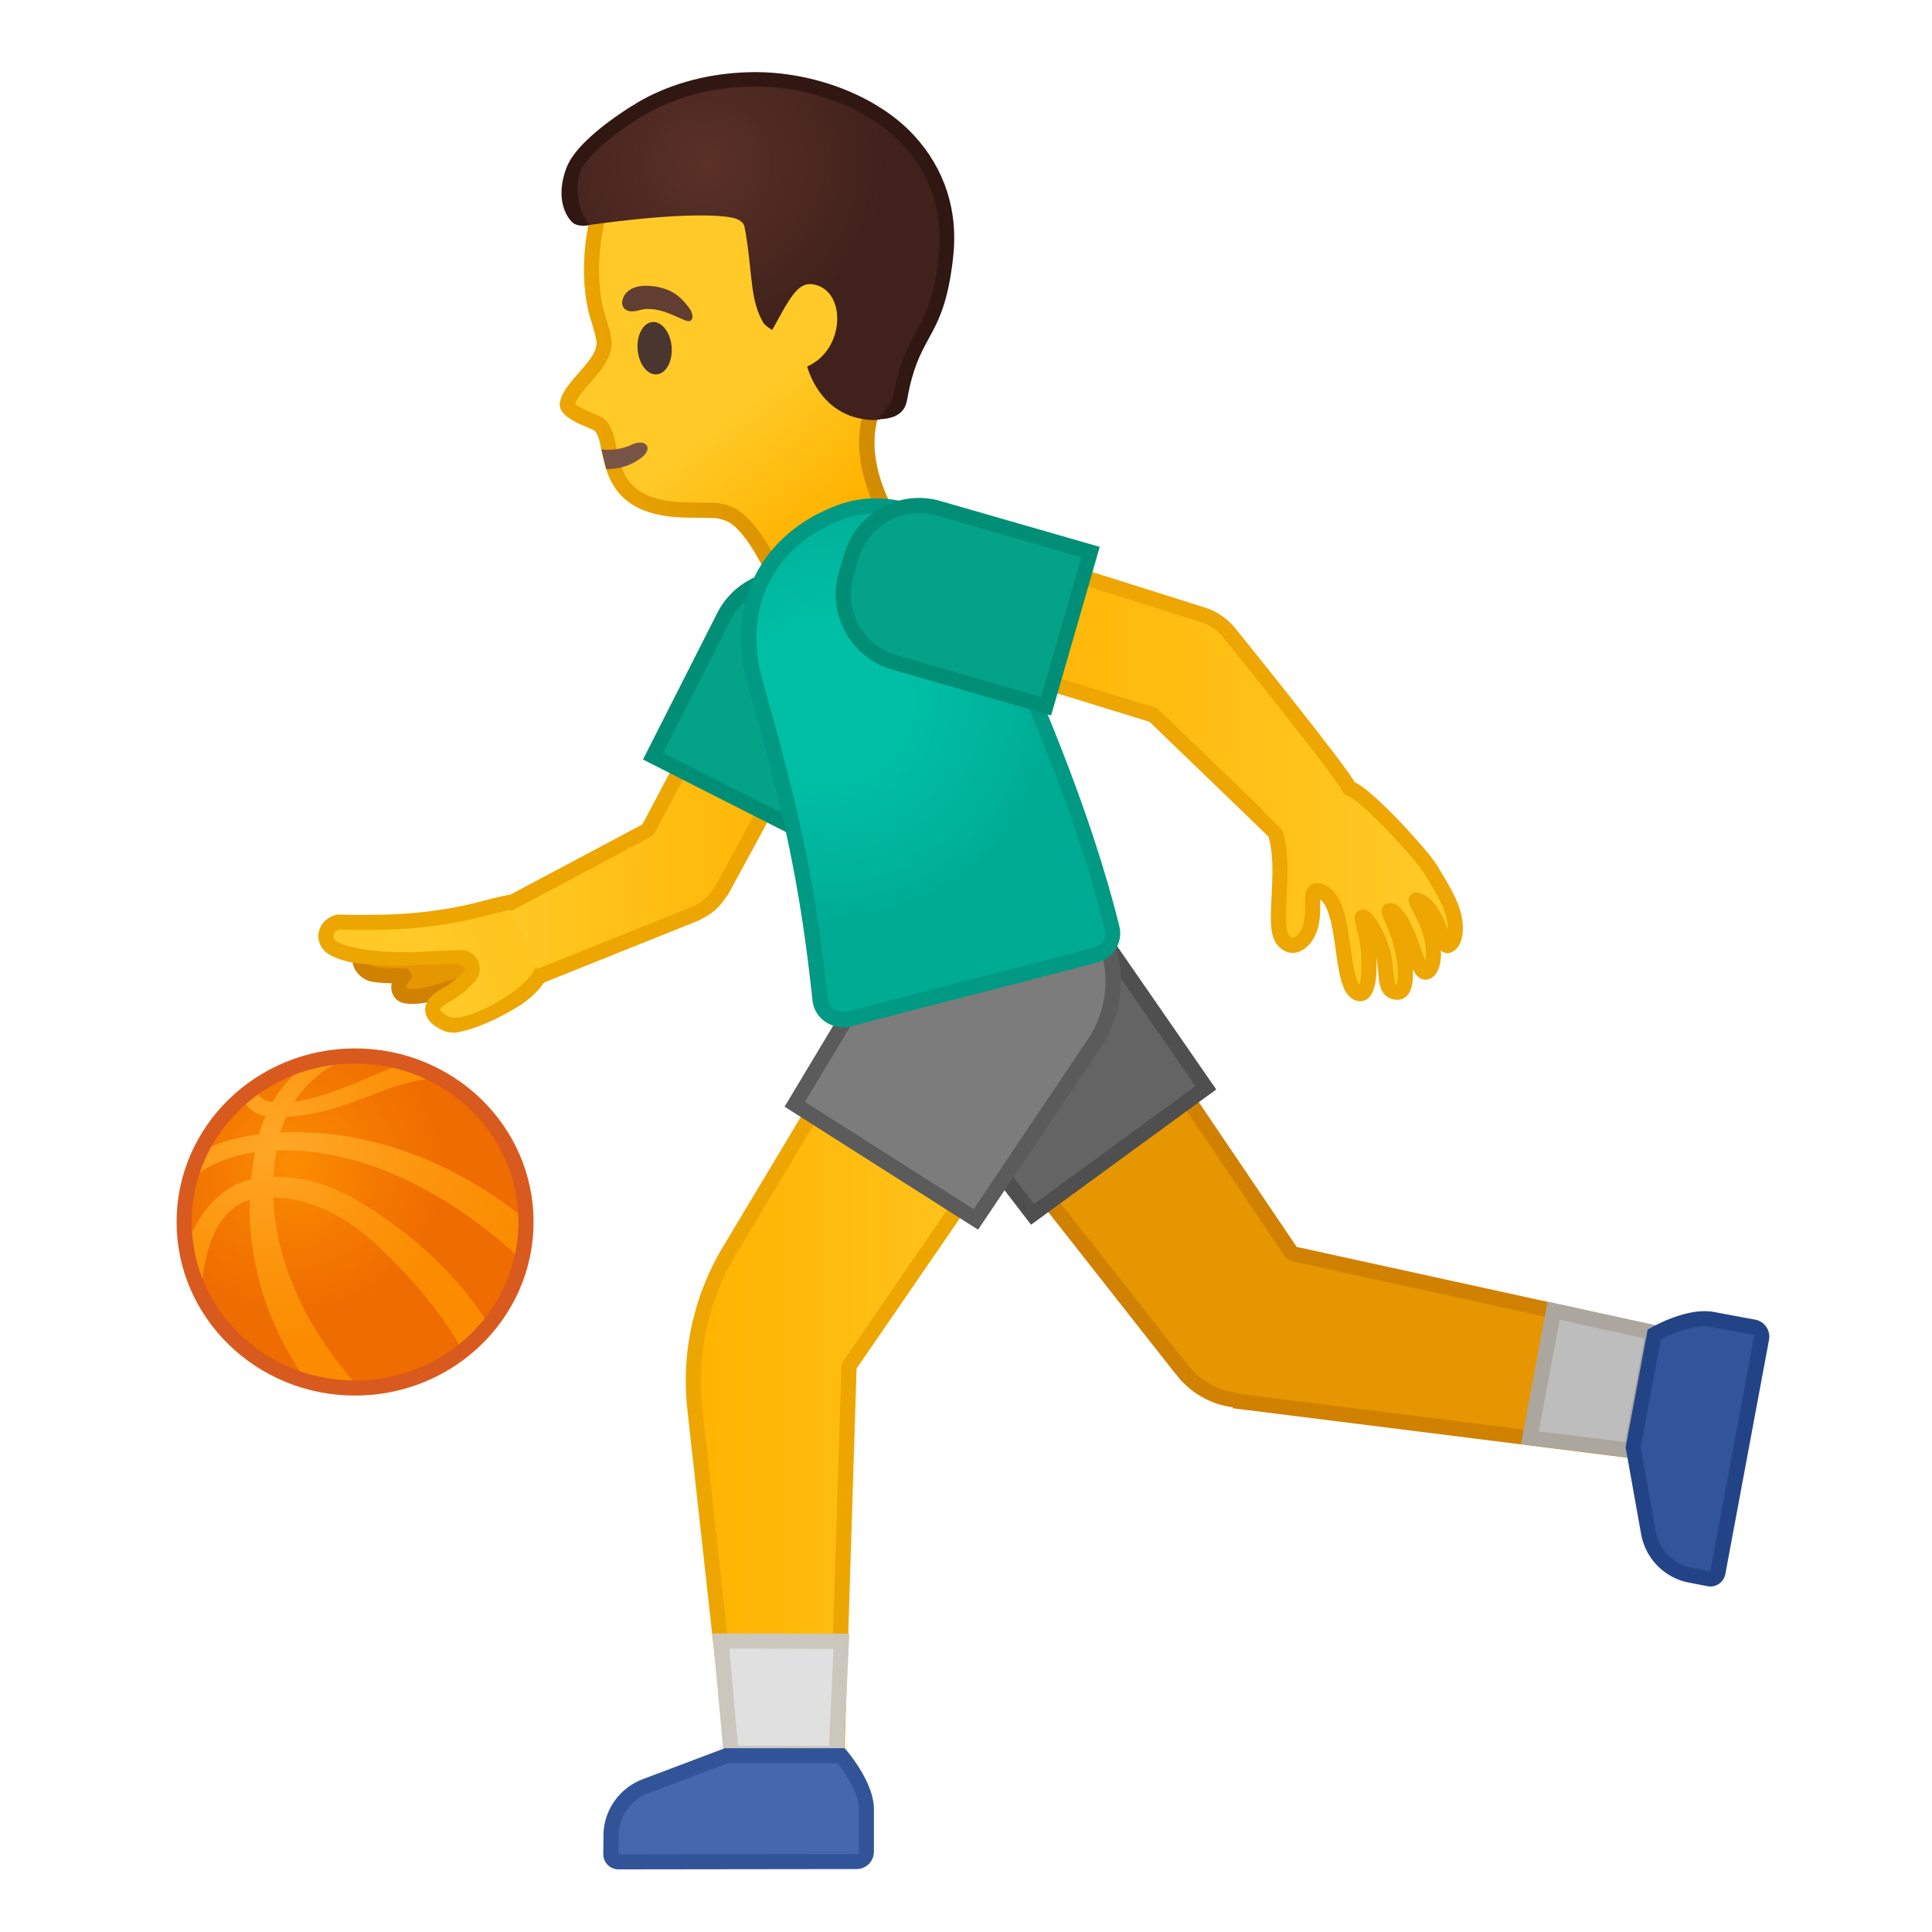 <svg viewBox="0 0 128 128" xmlns="http://www.w3.org/2000/svg" xmlns:xlink="http://www.w3.org/1999/xlink" width="512px" height="512px"><path d="M36.76 60.66s-11.86 1.61-12.59 2.27-.09 1.53.62 1.63c.72.11 1.98.1 1.98.1-.5.47-.45 1.2.08 1.31C29.38 66.5 37.13 62 37.13 62l-.37-1.34z" fill="#E59600" stroke="#D18100" stroke-linecap="round" stroke-linejoin="round" stroke-miterlimit="10"/><linearGradient id="a" x1="31.543" x2="54.636" y1="54.47" y2="54.47" gradientUnits="userSpaceOnUse"><stop stop-color="#FFCA28" offset="0"/><stop stop-color="#FFB300" offset="1"/></linearGradient><path d="M33.66 65.46c-.73 0-1.69-1.31-2.02-2.74-.17-.77-.17-1.68.38-1.94l10.76-5.71a.47.47 0 0 0 .12-.09l-.09.07c.05-.04.17-.15.2-.2l6.02-11.36 5.61 2.97-6.79 12.49c-.05.04-.09.08-.12.14-.33.61-.86 1.08-1.52 1.38-.04.02-.07.04-.1.06L33.97 65.4c-.13.04-.22.06-.31.06z" fill="url(#a)"/><path d="M49.23 44.16l4.72 2.5-6.51 11.96c-.06.06-.12.14-.16.22-.28.51-.72.91-1.28 1.16-.05.02-.1.05-.14.08l-12.09 4.84-.06.03c-.03.01-.04.01-.05.01-.35 0-1.22-.97-1.53-2.35-.19-.83-.05-1.3.14-1.4l10.74-5.71.09-.06c.03-.02.06-.04.08-.06.11-.09.2-.19.26-.31l5.79-10.91m-.42-1.35l-6.25 11.81c-.01 0-.01.01-.02.01L31.8 60.34c-1.84.88-.01 5.63 1.86 5.63.16 0 .32-.04.48-.11l12.27-4.92-.01-.02c.76-.34 1.37-.9 1.76-1.59l.03.02 7.12-13.09-6.5-3.45z" fill="#EDA600"/><defs><path id="b" d="M33.59 59.76l1.4-.77s-1.34-.3-2.16-.12c-.43.1-.84.25-1.31.42-.88.32-1.98.71-3.75.93-2.66.31-5.92.19-5.95.19-.05 0-.1 0-.14.01-.58.15-1.01.54-1.16 1.06-.14.48-.01.98.33 1.35 1.01 1.06 4.63 1.25 6.81 1.12.62-.04 1.71-.08 2.6-.12.16-.01.23.1.25.15s.06.17-.04.28c-.4.47-.92.89-1.54 1.25-.77.44-1.14.93-1.11 1.47.04.72.78 1.15 1.22 1.34.34.15.81.16 1.34.06 1.94-.35 4.76-2.05 5.73-3 .38-.38.91-1.41.91-1.41l-1.33.43-2.1-4.64z"/></defs><clipPath id="c"><use xlink:href="#b"/></clipPath><linearGradient id="d" x1="76.623" x2="56.508" y1="43.979" y2="57.312" gradientTransform="rotate(10.166 5.573 -98.972)" gradientUnits="userSpaceOnUse"><stop stop-color="#FFB300" offset="0"/><stop stop-color="#FFCA28" offset="1"/></linearGradient><path d="M36.33 60.83c-1.08-1.27-1.81-1.22-3.03-.95-1.17.26-2.46.72-5.09 1.03-2.64.31-5.81.18-5.81.18-.82.21-1.03 1.04-.57 1.53.73.77 3.74 1.07 6.18.93.6-.04 1.66-.08 2.51-.11.64-.02 1.01.72.59 1.21-.35.41-.87.88-1.61 1.31-1.7.97-.34 1.68.06 1.86 1.23.54 4.36-1.21 5.54-2.37 1.09-1.08 2.19-3.5 1.23-4.62z" clip-path="url(#c)" fill="url(#d)" stroke="#EDA600" stroke-linecap="round" stroke-linejoin="round" stroke-miterlimit="10"/><path d="M43.27 50.09l4.68-9.24c.8-1.58 2.4-2.56 4.17-2.56.74 0 1.45.17 2.11.51l1.07.54a4.668 4.668 0 0 1 2.05 6.28l-4.68 9.24-9.4-4.77z" fill="#04A287"/><path d="M52.13 38.79c.66 0 1.29.15 1.88.45l1.07.54a4.177 4.177 0 0 1 1.83 5.61l-4.46 8.8-8.51-4.31 4.46-8.8a4.176 4.176 0 0 1 3.73-2.29m0-1c-1.89 0-3.71 1.04-4.62 2.84l-4.91 9.69 10.29 5.22 4.91-9.69c1.29-2.55.27-5.66-2.27-6.95l-1.07-.54a5.04 5.04 0 0 0-2.33-.57z" fill="#008F76"/><circle cx="65.86" cy="64.89" r="6.7" fill="#FBC11B"/><path d="M81.94 92.82a.455.455 0 0 0-.19-.08 5.118 5.118 0 0 1-3.49-2.07.5.5 0 0 0-.07-.08L61.16 68.94l9.98-7.29 14.35 21.22c.07.11.18.18.31.21l23.72 5.2-1.46 7.81-26.12-3.27z" fill="#E59600"/><path d="M71.02 62.37l14.06 20.79c.14.21.36.36.61.42l23.25 5.1-1.28 6.87-25.53-3.2c-.1-.05-.21-.08-.32-.1-1.28-.17-2.4-.84-3.15-1.87-.03-.04-.06-.08-.1-.11L61.87 69.04l9.15-6.67m.24-1.42l-10.82 7.9 17.4 22.12h.01c.95 1.3 2.35 2.07 3.83 2.27l-.01.06 26.81 3.36 1.63-8.75-24.2-5.3-14.65-21.66z" fill="#D18100"/><path fill="#BDBDBD" d="M101.36 95.25l1.57-8.41 6.59 1.44-1.45 7.81z"/><path d="M103.33 87.44l5.61 1.23-1.28 6.87-5.71-.71 1.38-7.39m-.8-1.2l-1.76 9.44 7.7.96 1.63-8.75-7.57-1.65z" fill="#ABA79F"/><circle cx="66.2" cy="65.1" r="6.7" fill="#FBC11B"/><linearGradient id="e" x1="45.932" x2="71.142" y1="89.95" y2="89.95" gradientUnits="userSpaceOnUse"><stop stop-color="#FFB300" offset="0"/><stop stop-color="#FFCA28" offset="1"/></linearGradient><path d="M48.73 117.68l-2.69-24.33c-.4-3.62.41-7.34 2.29-10.47l12.39-20.67 10.43 6.63-14.82 21.54c-.05.08-.08.17-.09.27l-.85 27.04-6.66-.01z" fill="url(#e)"/><path d="M60.87 62.9l9.56 6.08L55.92 90.1c-.11.16-.17.34-.18.54l-.83 26.56-5.74-.02-2.64-23.89c-.39-3.52.4-7.12 2.22-10.16L60.87 62.9m-.33-1.39L47.89 82.62a17.258 17.258 0 0 0-2.35 10.78l2.74 24.78 7.61.02.86-27.53 15.1-21.97-11.31-7.19z" fill="#EDA600"/><path fill="#E0E0E0" d="M48.44 116.16l-.68-7.44 7.99.02-.34 7.44z"/><path d="M48.31 109.22l6.91.02-.29 6.43-6.03-.02-.59-6.43m-1.1-1l.77 8.43 7.9.02.39-8.43-9.06-.02z" fill="#CCC7BD"/><path d="M59.78 69.24a.21.21 0 0 0-.04-.06c-1.18-1.61-1.66-3.58-1.35-5.55s1.36-3.7 2.98-4.88a7.426 7.426 0 0 1 4.4-1.44c2.38 0 4.64 1.15 6.04 3.07l8.08 11.69-11.48 8.38-8.63-11.21z" fill="#646464"/><path d="M65.77 57.82c2.22 0 4.33 1.07 5.62 2.84l7.81 11.3-10.69 7.81-8.31-10.8a.304.304 0 0 0-.05-.07c-2.27-3.1-1.58-7.47 1.52-9.73 1.2-.89 2.62-1.35 4.1-1.35m0-1c-1.63 0-3.27.5-4.69 1.53-3.55 2.59-4.33 7.58-1.74 11.13l8.97 11.66 12.27-8.96-8.37-12.1a7.96 7.96 0 0 0-6.44-3.26z" fill="#4F4F4F"/><path d="M52.65 73.16l7.28-12.13c.01-.02.03-.03.04-.05a7.44 7.44 0 0 1 6.31-3.46c1.42 0 2.8.4 4 1.17 1.68 1.07 2.85 2.73 3.28 4.68s.08 3.95-.99 5.63l-7.93 11.79-11.99-7.63z" fill="#7C7C7C"/><path d="M66.28 58.02c1.32 0 2.61.38 3.73 1.09 3.24 2.06 4.2 6.38 2.16 9.6l-7.66 11.4L53.33 73l7.02-11.68c.02-.02.03-.04.05-.07a6.928 6.928 0 0 1 5.88-3.23m0-1c-2.63 0-5.21 1.31-6.73 3.69l-7.57 12.61 12.82 8.15 8.21-12.21c2.36-3.71 1.26-8.64-2.45-11a8.032 8.032 0 0 0-4.28-1.24z" fill="#5B5B5B"/><linearGradient id="f" x1="72.217" x2="87.093" y1="141.52" y2="171.59" gradientTransform="rotate(-11.858 -577.22 226.72)" gradientUnits="userSpaceOnUse"><stop stop-color="#FFCA28" offset=".545"/><stop stop-color="#FFB300" offset=".834"/><stop stop-color="#E59600" offset=".995"/></linearGradient><path d="M60.38 12.18c-2.71-3.93-8.54-6.81-13.21-5.8-5.23 1.12-7.88 5.06-8.39 9.91-.19 1.76-.05 3.49.31 4.71.04.15.39 1.2.42 1.54.26 1.29-2.19 2.7-2.41 4.15-.17 1.09 2.11 1.66 2.3 1.85.93.92-.24 5.6 5.95 5.75 2.38.06 1.9-.03 2.62.17 1.63.45 3.41 4.92 3.41 4.92s.81 1.9 4.82.44c4.58-1.67 4.15-4.2 4.15-4.2s-3.88-4.83-1.83-8.88c1.99-3.95 3.6-12.04 1.86-14.56z" fill="url(#f)"/><linearGradient id="g" x1="36.878" x2="61.803" y1="24.626" y2="22.273" gradientUnits="userSpaceOnUse"><stop stop-color="#EDA600" offset="0"/><stop stop-color="#D18900" offset=".871"/></linearGradient><path d="M49.13 7.17c3.82 0 8.2 2.34 10.43 5.57 1.18 1.72.43 8.87-1.94 13.55-2.03 4.01.88 8.5 1.73 9.67-.07.47-.53 1.84-3.5 2.92-.9.33-1.68.49-2.31.49-.91 0-1.21-.34-1.26-.42-.49-1.22-2.12-4.92-4.05-5.46l-.13-.04c-.47-.13-.56-.14-1.25-.14-.31 0-.76-.01-1.47-.03-3.81-.1-4.19-1.98-4.54-3.64-.15-.74-.28-1.37-.74-1.82-.19-.18-.4-.27-.75-.41-.68-.28-1.1-.5-1.25-.66.12-.38.6-.94 1-1.39.75-.86 1.6-1.82 1.39-2.98-.04-.32-.2-.85-.41-1.54l-.04-.13c-.34-1.15-.44-2.77-.27-4.33.3-2.83 1.69-7.76 7.61-9.04.55-.11 1.14-.17 1.75-.17m0-1c-.67 0-1.33.06-1.96.2-5.23 1.12-7.88 5.06-8.39 9.91-.19 1.76-.05 3.49.31 4.71.04.15.39 1.2.42 1.54.26 1.29-2.19 2.7-2.41 4.15-.17 1.09 2.11 1.66 2.3 1.85.93.92-.24 5.6 5.95 5.75 2.38.06 1.9-.03 2.62.17 1.63.45 3.41 4.92 3.41 4.92s.42.99 2.17.99c.67 0 1.54-.15 2.66-.55 4.58-1.67 4.15-4.2 4.15-4.2s-3.88-4.83-1.83-8.88c2-3.95 3.61-12.04 1.87-14.57-2.36-3.38-7.03-5.99-11.27-5.99z" fill="url(#g)"/><path d="M40.16 31.08c.86.01 1.69-.23 2.39-.8.76-.62.19-1.25-.7-.82-.53.26-1.3.41-2.01.31l.32 1.31z" fill="#795548"/><ellipse transform="rotate(-4.606 43.363 23.068)" cx="43.37" cy="23.07" rx="1.13" ry="1.74" fill="#49362E"/><path d="M42.37 20.55c-1.11.32-1.36-.41-.99-1 .27-.43.95-.79 2.23-.53 1.21.24 1.71.95 2.04 1.37s.28.85 0 .89c-.38.05-1.92-1.12-3.28-.73z" fill="#613E31"/><radialGradient id="h" cx="33.913" cy="74.456" r="11.658" gradientTransform="matrix(1.034 -.099 .101 .995 4.201 -59.878)" gradientUnits="userSpaceOnUse"><stop stop-color="#5B3127" offset="0"/><stop stop-color="#40211B" offset="1"/></radialGradient><path d="M51.16 21.86l.84-1.51c.53-.87 1.02-1.62 1.8-1.52 2.29.28 2.26 4.32-.32 5.45 0 0 .71 2.96 3.61 3.47.3.05.57.08.81.08.77.02 1.33-.62 1.46-1.38.83-4.73 2.47-3.94 3.05-9.43.79-7.53-6.2-11.84-12.54-11.76-2.47.03-4.99.61-7.15 1.82-.93.5-4.11 2.52-4.7 4.16-.76 2.1.58 3.73.58 3.73s6.54-1.01 9.6-.6c.4.05.86.15 1.07.5.09.15.22 1.17.25 1.34.32 2.28.24 3.74 1.03 5.14.12.23.61.51.61.51z" fill="url(#h)"/><path d="M60.59 9.01c-2.44-2.68-6.73-4.28-10.73-4.23-2.69.03-5.24.68-7.38 1.87-.04.02-4.11 2.33-4.93 4.42-.87 2.23.12 3.44.36 3.65.42.39 1.17.17 1.17.17-.61-.55-1.1-2.18-.63-3.5.52-1.41 3.46-3.36 4.49-3.91 2.01-1.12 4.4-1.72 6.93-1.75 3.73-.05 7.74 1.43 10 3.91 1.82 1.99 2.63 4.51 2.33 7.28-.3 2.86-.89 3.94-1.51 5.07-.56 1.02-1.13 2.07-1.53 4.32-.09.48-1.07 1.47-.99 1.47 1.03-.03 1.76-.32 1.93-1.3.37-2.1.88-3.04 1.42-4.03.64-1.17 1.3-2.38 1.63-5.43.34-3.03-.55-5.81-2.56-8.01z" fill="#301712"/><radialGradient id="i" cx="55.021" cy="46.359" r="14.702" gradientUnits="userSpaceOnUse"><stop stop-color="#00BFA5" offset=".364"/><stop stop-color="#00B29A" offset=".812"/><stop stop-color="#00AB94" offset="1"/></radialGradient><path d="M55.85 67.56c-.79 0-1.45-.57-1.53-1.32-.85-8.01-1.97-12.76-4.31-21.01-1.43-5.06.79-9.5 5.66-11.29.74-.27 1.53-.41 2.34-.41 3.01 0 5.73 1.77 6.77 4.41 3.59 8.02 6.97 15.84 8.87 23.55.19.78-.29 1.58-1.08 1.78-2.59.69-5.31 1.38-8.03 2.08-2.83.73-5.64 1.45-8.29 2.15-.11.04-.25.06-.4.06z" fill="url(#i)"/><path d="M58.03 34.02c2.76 0 5.35 1.69 6.33 4.14 3.71 8.29 6.94 15.77 8.84 23.44.13.51-.2 1.04-.72 1.18-2.59.69-5.32 1.39-8.04 2.08-2.77.71-5.64 1.45-8.28 2.15-.1.03-.19.04-.29.04-.54 0-.98-.37-1.03-.87-.86-8.05-1.98-12.81-4.32-21.1-1.36-4.79.75-8.99 5.36-10.69.66-.24 1.39-.37 2.15-.37m0-1c-.86 0-1.71.14-2.52.44-4.97 1.84-7.53 6.41-5.97 11.9 2.3 8.12 3.44 12.94 4.29 20.93.11 1.03 1.01 1.77 2.03 1.77.18 0 .36-.02.55-.07 5.19-1.38 11.04-2.83 16.32-4.23 1.04-.28 1.69-1.34 1.43-2.39-1.95-7.87-5.37-15.74-8.89-23.61-1.18-2.97-4.22-4.74-7.24-4.74z" fill="#009984"/><linearGradient id="j" x1="63.254" x2="96.42" y1="51.045" y2="51.045" gradientUnits="userSpaceOnUse"><stop stop-color="#FFB300" offset=".007"/><stop stop-color="#FFCA28" offset="1"/></linearGradient><path d="M96.13 60.08c-.31-.78-.8-1.58-1.37-2.52-.55-.9-4.34-5.09-5.37-5.34-.19-.7-7.94-10.28-7.94-10.28-.47-.58-1.07-.98-1.73-1.2l-14.28-4.5-2.18 7.08 13.16 4.06s8.05 7.75 8.06 7.78c.8 2.45-.24 6.1.5 7.08.64.86 1.45.15 1.75-.58.58-1.42-.23-3.04.83-2.58 1.82.78 1.08 6.5 2.5 6.75.67.12.74-1.77.56-3.22-.08-.67-.42-1.74-.37-1.84.13-.21.99.93 1.39 2.41.32 1.21-.04 2.53.92 2.56.73.03.65-1.7.25-3.25-.31-1.22-.92-2.13-.75-2.16.31-.05.85.69 1.26 1.74.47 1.21.77 2.46 1.18 2.33.61-.2.6-1.89.12-3.06-.38-.94-.92-1.75-.78-1.71 1.39.33 1.74 3.15 2.08 3.02.57-.2.67-1.4.21-2.57z" fill="url(#j)" stroke="#EDA602" stroke-linecap="round" stroke-linejoin="round" stroke-miterlimit="10"/><path d="M59.25 43.89c-1.2-.35-2.19-1.14-2.79-2.23s-.74-2.35-.4-3.55l.36-1.23a4.692 4.692 0 0 1 5.79-3.2l10.06 2.9-2.95 10.21-10.07-2.9z" fill="#04A287"/><path d="M60.9 33.99c.39 0 .78.06 1.16.16l9.58 2.77-2.67 9.25-9.58-2.77a4.175 4.175 0 0 1-2.86-5.16l.36-1.23a4.188 4.188 0 0 1 4.01-3.02m0-1c-2.25 0-4.31 1.47-4.97 3.74l-.36 1.23c-.79 2.74.79 5.61 3.53 6.4l10.54 3.04 3.22-11.17-10.53-3.03c-.47-.14-.96-.21-1.43-.21z" fill="#008F76"/><path d="M40.99 123.36a.514.514 0 0 1-.52-.5v-1.26c.01-1.44.89-2.71 2.25-3.23l5.39-2.04h7.61c.43.52 1.68 2.17 1.68 3.57v2.8c0 .17-.07.33-.19.46-.12.12-.29.19-.47.19l-15.75.01z" fill="#4568AD"/><path d="M55.49 116.82c.54.7 1.42 2.04 1.42 3.07v2.8c0 .04-.01.07-.04.1-.02.02-.06.05-.12.05l-15.77.02.01-1.26a3 3 0 0 1 1.92-2.77l5.3-2.01h7.28m.47-1h-7.93l-5.48 2.07c-1.54.6-2.55 2.06-2.57 3.69l-.01 1.27c0 .55.45 1 1.01 1l15.76-.02c.64 0 1.16-.51 1.16-1.15v-2.8c.01-1.89-1.94-4.06-1.94-4.06z" fill="#315499"/><path d="M113.22 104.6l-1.24-.24a3.498 3.498 0 0 1-2.76-2.8l-1.01-5.67 1.4-7.48c.52-.28 2.01-1.04 3.31-1.04.17 0 .34.01.51.04l2.75.51c.35.07.58.41.52.77l-2.89 15.5c-.05.24-.25.42-.49.42-.03 0-.06-.01-.1-.01z" fill="#325599"/><path d="M112.92 87.87c.15 0 .29.01.42.04l2.75.51c.04.01.07.03.09.06s.04.07.02.12l-2.89 15.51-1.24-.24a2.996 2.996 0 0 1-2.37-2.4l-1-5.58 1.34-7.16c.7-.35 1.9-.86 2.88-.86m0-1c-1.76 0-3.76 1.22-3.76 1.22l-1.46 7.8 1.03 5.76c.3 1.62 1.55 2.89 3.16 3.2l1.24.24c.06.01.13.02.19.02.47 0 .9-.34.99-.83l2.89-15.5c.12-.63-.29-1.23-.91-1.35l-2.75-.51c-.21-.04-.41-.05-.62-.05z" fill="#224487"/><radialGradient id="k" cx="19.497" cy="77.152" r="12.221" gradientUnits="userSpaceOnUse"><stop stop-color="#FB8C00" offset=".017"/><stop stop-color="#F47900" offset=".442"/><stop stop-color="#EF6C00" offset=".838"/></radialGradient><path d="M34.85 80.96c0 6.07-5.07 11-11.33 11-6.25 0-11.32-4.93-11.32-11s5.07-11 11.32-11c6.26 0 11.33 4.92 11.33 11z" fill="url(#k)"/><defs><path id="l" d="M34.85 80.96c0 6.07-5.07 11-11.33 11-6.25 0-11.32-4.93-11.32-11s5.07-11 11.32-11c6.26 0 11.33 4.92 11.33 11z"/></defs><clipPath id="m"><use xlink:href="#l"/></clipPath><g clip-path="url(#m)"><radialGradient id="n" cx="17.566" cy="75.77" r="15.891" gradientUnits="userSpaceOnUse"><stop stop-color="#FFA726" offset=".017"/><stop stop-color="#FC950D" offset=".494"/><stop stop-color="#FB8C00" offset=".838"/></radialGradient><path d="M21.16 92.57s-6.61-7.09-4.01-17.33c1.08-4.26 4.56-5.5 4.56-5.5h2.4s-4.76.91-5.75 6.19c-1.81 9.69 6.36 16.92 6.36 16.92l-3.56-.28z" fill="url(#n)"/><path d="M16.06 72.13s-.24 1.88 2.27 1.88c5.27 0 8.21-3.43 12.43-2.35l-2.2-1.1s-1.26-.24-2.37.11c-1.1.35-4.99 2.36-7.43 2.4-2.6.04-1.56-1.77-1.56-1.77l-1.14.83zM11.81 84.37s.98-5.86 5.45-6.34c3.77-.41 6.44 1.37 8.99 3.22 4.61 3.34 6.78 7.58 6.78 7.58l-1.58 2.36s-1.21-3.8-6.55-8.77c-2.01-1.87-4.78-3.34-7.65-3.06-4.51.44-3.91 8.06-3.91 8.06l-1.53-3.05z" fill="url(#n)"/><radialGradient id="o" cx="18.536" cy="76.366" r="19.528" gradientUnits="userSpaceOnUse"><stop stop-color="#FFA726" offset=".017"/><stop stop-color="#FC950D" offset=".494"/><stop stop-color="#FB8C00" offset=".838"/></radialGradient><path d="M11.41 77.72s1.7-2.24 6.32-2.63c10.79-.93 18.23 6.74 18.23 6.74l.58 3.65s-8.48-10.02-18.89-9.22c-5.03.39-6.24 3.47-6.24 3.47v-2.01z" fill="url(#o)"/></g><path d="M34.85 80.96c0 6.07-5.07 11-11.33 11-6.25 0-11.32-4.93-11.32-11s5.07-11 11.32-11c6.26 0 11.33 4.92 11.33 11z" fill="none" stroke="#D95A1E" stroke-linecap="round" stroke-linejoin="round" stroke-miterlimit="10"/></svg>